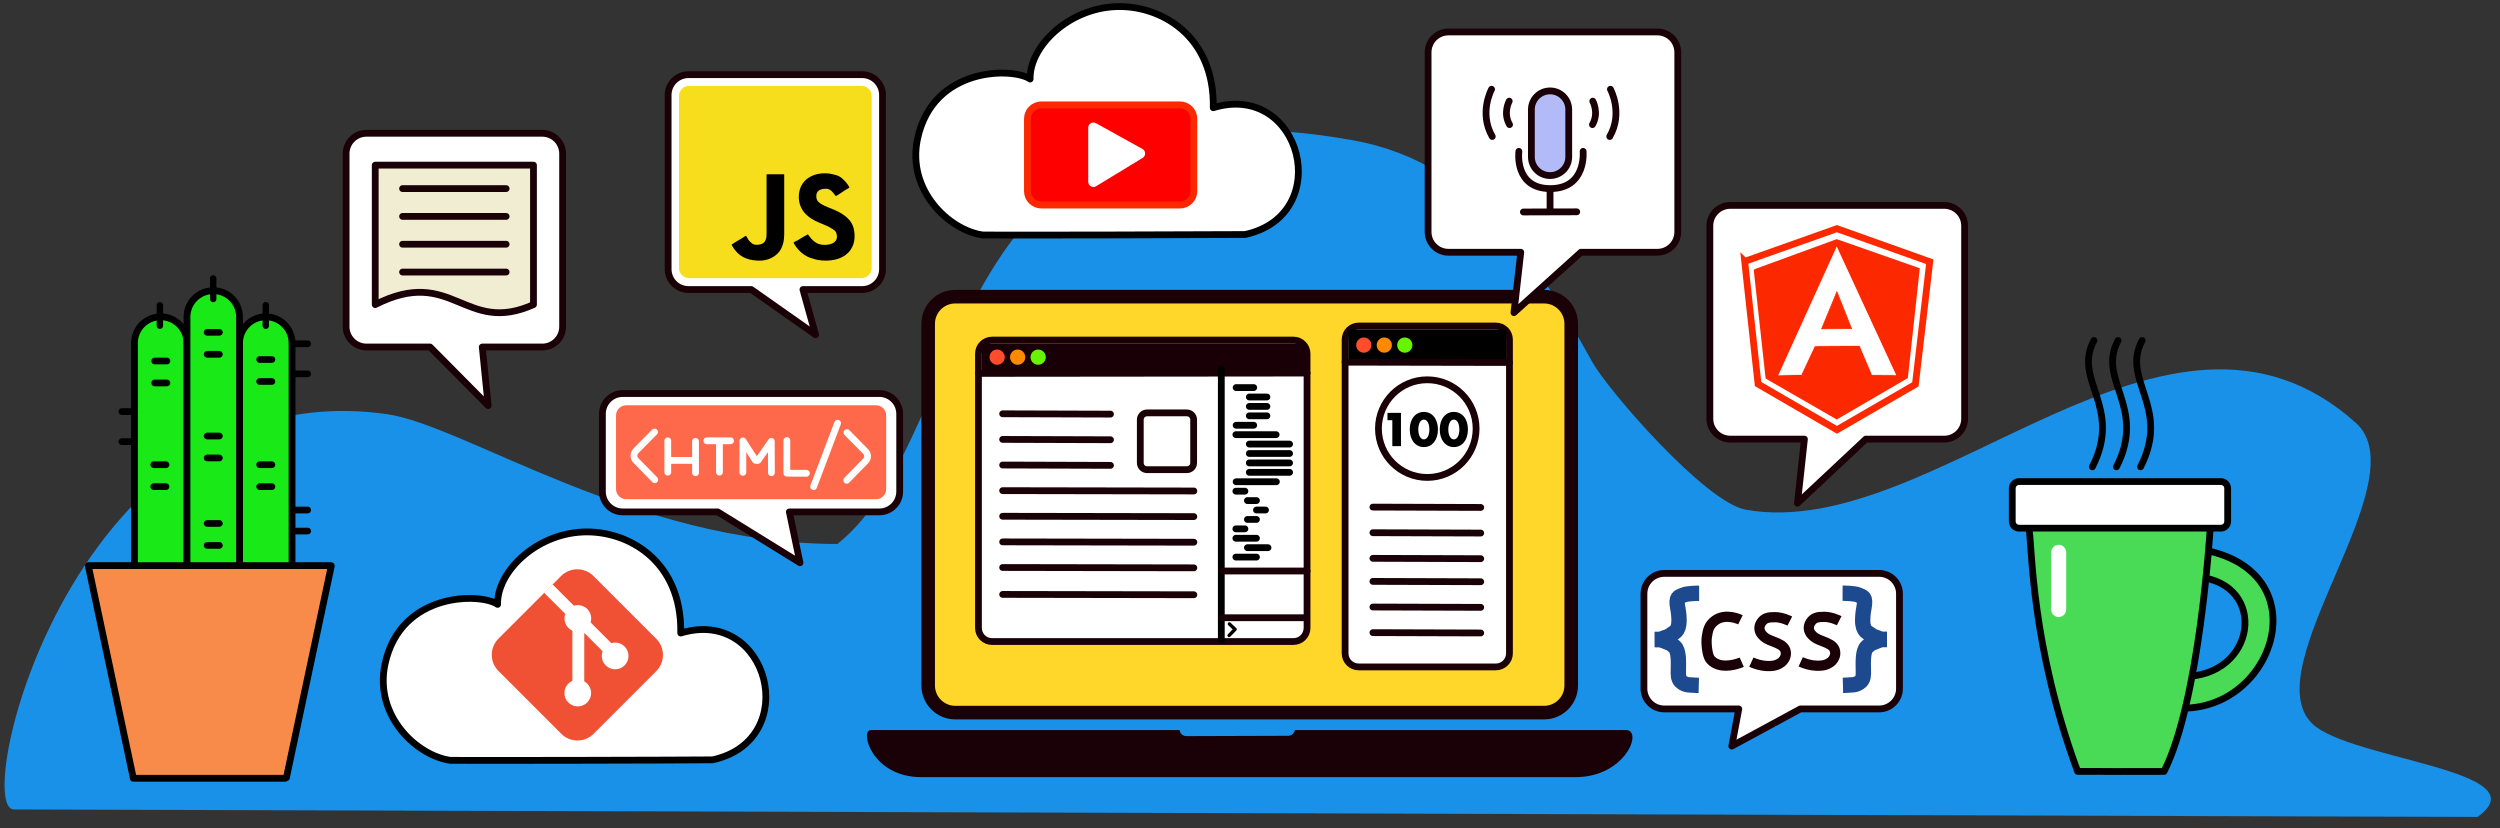 <svg xmlns="http://www.w3.org/2000/svg" xml:space="preserve" viewBox="0 0 982.08 325.436"><rect x="0" y="0" width="982.08" height="325.436" fill="#333333" stroke="none"/><defs><clipPath id="a" clipPathUnits="userSpaceOnUse"><path d="M0 3.395h736.56V244.077H0Z"/></clipPath><clipPath id="b" clipPathUnits="userSpaceOnUse"><path d="M0 0h736.56v244.077H0Z"/></clipPath></defs><g clip-path="url(#a)" transform="matrix(1.333 0 0 -1.333 0 325.436)"><g clip-path="url(#b)"><path fill="#1991e8" d="M4.113 5.594C-8.6 5.594 21.532 135.296 114.063 122.079c22.936-3.276 73.152-38.251 132.725-38.251C288.403 117.1 275.103 224.875 398.616 202.82c37.925-6.772 55.405-38.187 70.635-65.381 4.717-8.423 33.317-41.376 45.212-43.5 55.907-9.983 123.922 75.476 179.775 25.611 18.852-16.831-30.137-72.18-12.744-88.744 11.13-10.599 67.794-13.725 48.63-27.412"/><path fill="#49db56" d="m647.841 74.08 1.341 8.047c36.123-6.75 19.837-50.97-10.164-46.343l4.056 8.963c22.055-.149 25.375 27.327 4.767 29.333z"/><path fill="none" stroke="#000" stroke-linejoin="round" stroke-miterlimit="10" stroke-width="2" d="m647.841 74.08 1.341 8.047c36.123-6.75 19.837-50.97-10.164-46.343l4.056 8.963c22.055-.149 25.375 27.327 4.767 29.333z"/><path fill="#49db56" d="M597.969 88.123c.906-4.895.509-34.066 14.309-71.325 16.021.073-5.185-.074 25.456 0 10.52 20.691 13.578 71.325 13.578 71.325"/><path fill="none" stroke="#000" stroke-linejoin="round" stroke-miterlimit="10" stroke-width="2" d="M597.969 88.123c.906-4.895.509-34.066 14.309-71.325 16.021.073-5.185-.074 25.456 0 10.52 20.691 13.578 71.325 13.578 71.325"/><path fill="#fff" d="M593.01 100.222c0 1.105.895 2 2 2h59.479c1.105 0 2-.895 2-2v-9.735c0-1.105-.895-2-2-2h-59.479c-1.105 0-2 .895-2 2v9.735z"/><path fill="none" stroke="#000" stroke-linejoin="round" stroke-miterlimit="10" stroke-width="2" d="M593.01 100.222c0 1.105.895 2 2 2h59.479c1.105 0 2-.895 2-2v-9.735c0-1.105-.895-2-2-2h-59.479c-1.105 0-2 .895-2 2v9.735z"/><path fill="#fff" d="M606.47 81.385c0 .12.097.217.217.217.12 0 .217-.097.217-.217V64.498c0-.12-.097-.217-.217-.217-.12 0-.217.097-.217.217v16.887z"/><path fill="none" stroke="#fff" stroke-linejoin="round" stroke-miterlimit="10" stroke-width="4" d="M606.47 81.385c0 .12.097.217.217.217.12 0 .217-.097.217-.217V64.498c0-.12-.097-.217-.217-.217-.12 0-.217.097-.217.217V81.385z"/><path fill="none" stroke="#000" stroke-linecap="round" stroke-linejoin="round" stroke-miterlimit="10" stroke-width="2" d="M631.29 143.798c-6.322-11.707 8.546-19.551-.468-37.23m-6.632 37.23c-6.322-11.707 8.546-19.551-.468-37.23m-6.632 37.23c-6.322-11.707 8.546-19.551-.468-37.23"/><path fill="#1a0007" d="M256.664 28.993h222.469c5.213 0-.123-13.876-14.84-13.876H271.504c-14.605 0-18.253 13.876-14.84 13.876z"/><path fill="none" stroke="#1a0007" stroke-linejoin="round" stroke-miterlimit="10" stroke-width=".011" d="M256.664 28.993h222.469c5.213 0-.123-13.876-14.84-13.876H271.504c-14.605 0-18.253 13.876-14.84 13.876z"/><path fill="#ffd72a" d="M273.528 148.71c0 4.418 3.582 8 8 8h173.504c4.418 0 8-3.582 8-8V42.134c0-4.418-3.582-8-8-8H281.528c-4.418 0-8 3.582-8 8v106.577z"/><path fill="none" stroke="#1a0007" stroke-linejoin="round" stroke-miterlimit="10" stroke-width="4" d="M273.528 148.71c0 4.418 3.582 8 8 8h173.504c4.418 0 8-3.582 8-8V42.134c0-4.418-3.582-8-8-8H281.528c-4.418 0-8 3.582-8 8v106.577z"/><path fill="none" stroke="#1991e8" stroke-linecap="round" stroke-linejoin="round" stroke-miterlimit="10" stroke-width="4" d="m349.612 29.201 30 .1"/><path fill="#fff" d="M396.398 144.064c0 2.209 1.791 4 4 4h40.437c2.209 0 4-1.791 4-4V51.602c0-2.209-1.791-4-4-4h-40.437c-2.209 0-4 1.791-4 4v92.462z"/><path fill="none" stroke="#1a0007" stroke-linejoin="round" stroke-miterlimit="10" stroke-width="2" d="M396.398 144.064c0 2.209 1.791 4 4 4h40.437c2.209 0 4-1.791 4-4V51.602c0-2.209-1.791-4-4-4h-40.437c-2.209 0-4 1.791-4 4v92.462z"/><path d="M397.32 147.075h46.571v-9.84h-46.571v9.84z"/><path fill="#ff4d2b" d="M399.662 142.438c0 1.241 1.006 2.246 2.246 2.246 1.241 0 2.246-1.006 2.246-2.246 0-1.241-1.006-2.246-2.246-2.246-1.24 0-2.246 1.006-2.246 2.246z"/><path fill="#ff8900" d="M405.703 142.438c0 1.241 1.006 2.246 2.246 2.246s2.246-1.006 2.246-2.246c0-1.241-1.006-2.246-2.246-2.246-1.241 0-2.246 1.006-2.246 2.246z"/><path fill="none" stroke="#1a0007" stroke-linecap="round" stroke-linejoin="round" stroke-miterlimit="10" stroke-width="2" d="m396.398 137.407 48.437-.1"/><path fill="#66f400" d="M411.743 142.438c0 1.241 1.006 2.246 2.246 2.246 1.241 0 2.246-1.006 2.246-2.246 0-1.241-1.006-2.246-2.246-2.246-1.241 0-2.246 1.006-2.246 2.246z"/><path fill="none" stroke="#1a0007" stroke-linecap="round" stroke-linejoin="round" stroke-miterlimit="10" stroke-width="2" d="m404.594 57.703 31.778-.1m-31.778 21.994 31.778-.1m-31.778-14.245 31.778-.1M404.594 87.147l31.778-.1m-31.778-14.245 31.778-.1m-31.778 21.994 31.778-.1m-30.146 23.23c0 7.947 6.443 14.39 14.39 14.39 7.947 0 14.39-6.443 14.39-14.39s-6.443-14.39-14.39-14.39c-7.947 0-14.39 6.443-14.39 14.39z"/><path d="M410.315 120.306h-1.43v2.158h3.978v-9.802h-2.548zm7.657-2.73c0-.433.039-.828.117-1.183.078-.355.189-.663.332-.923.143-.26.314-.462.513-.605.199-.143.425-.214.676-.214.243 0 .466.071.669.214.204.143.375.344.513.605.139.26.247.568.325.923.078.355.117.75.117 1.183 0 .425-.039.817-.117 1.177-.078.36-.186.667-.325.923-.139.256-.31.455-.513.598-.204.143-.427.214-.669.214-.251 0-.477-.071-.676-.214-.199-.143-.37-.342-.513-.598-.143-.256-.254-.563-.332-.923-.078-.36-.117-.752-.117-1.177zm-2.522 0c0 .78.102 1.488.305 2.126.204.637.49 1.181.858 1.631.368.451.806.799 1.313 1.046.507.247 1.068.37 1.683.37.607 0 1.166-.123 1.677-.37.511-.247.949-.596 1.313-1.046.364-.451.648-.995.852-1.631.204-.637.305-1.345.305-2.126 0-.78-.102-1.488-.305-2.126-.204-.637-.487-1.183-.852-1.638-.364-.455-.802-.806-1.313-1.053-.511-.247-1.07-.37-1.677-.37-.615 0-1.177.123-1.683.37-.507.247-.945.598-1.313 1.053-.368.455-.654 1.001-.858 1.638-.204.637-.305 1.345-.305 2.126zm11.362 0c0-.433.039-.828.117-1.183.078-.355.189-.663.332-.923.143-.26.314-.462.513-.605.199-.143.425-.214.676-.214.243 0 .466.071.669.214.204.143.375.344.513.605.139.26.247.568.325.923.078.355.117.75.117 1.183 0 .425-.039.817-.117 1.177-.078.36-.186.667-.325.923-.139.256-.31.455-.513.598-.204.143-.427.214-.669.214-.251 0-.477-.071-.676-.214-.199-.143-.37-.342-.513-.598-.143-.256-.254-.563-.332-.923-.078-.36-.117-.752-.117-1.177zm-2.522 0c0 .78.102 1.488.305 2.126.204.637.49 1.181.858 1.631.368.451.806.799 1.313 1.046.507.247 1.068.37 1.683.37.607 0 1.166-.123 1.677-.37.511-.247.949-.596 1.313-1.046.364-.451.648-.995.852-1.631.204-.637.305-1.345.305-2.126 0-.78-.102-1.488-.305-2.126-.204-.637-.487-1.183-.852-1.638-.364-.455-.802-.806-1.313-1.053-.511-.247-1.07-.37-1.677-.37-.615 0-1.177.123-1.683.37-.507.247-.945.598-1.313 1.053-.368.455-.654 1.001-.858 1.638-.204.637-.305 1.345-.305 2.126z"/><path fill="#fff" d="M288.35 139.916c0 2.209 1.791 4 4 4h88.834c2.209 0 4-1.791 4-4V59.078c0-2.209-1.791-4-4-4h-88.834c-2.209 0-4 1.791-4 4v80.838z"/><path fill="none" stroke="#1a0007" stroke-linejoin="round" stroke-miterlimit="10" stroke-width="2" d="M288.35 139.916c0 2.209 1.791 4 4 4h88.834c2.209 0 4-1.791 4-4V59.078c0-2.209-1.791-4-4-4h-88.834c-2.209 0-4 1.791-4 4v80.838z"/><path fill="none" stroke="#1a0007" stroke-linecap="round" stroke-linejoin="round" stroke-miterlimit="10" stroke-width="2" d="m295.479 122.196 31.778-.1m-31.778-7.449 31.778-.1m-31.778-7.45 31.778-.1m-31.778-7.449 56.349-.1m-56.349-7.45 56.349-.1m-56.349-7.449 56.349-.1"/><path fill="#190007" d="M289.335 142.965h95.248v-8.04h-95.248v8.04z"/><path fill="#fff" d="M336.043 120.462c0 1.105.895 2 2 2h11.723c1.105 0 2-.895 2-2v-12.739c0-1.105-.895-2-2-2h-11.723c-1.105 0-2 .895-2 2v12.739z"/><path fill="none" stroke="#1a0007" stroke-linecap="round" stroke-linejoin="round" stroke-miterlimit="10" stroke-width="2" d="M336.043 120.462c0 1.105.895 2 2 2h11.723c1.105 0 2-.895 2-2v-12.739c0-1.105-.895-2-2-2h-11.723c-1.105 0-2 .895-2 2v12.739z"/><path fill="#ff4d2b" d="M291.614 138.885c0 1.241 1.006 2.246 2.246 2.246 1.241 0 2.246-1.006 2.246-2.246 0-1.241-1.006-2.246-2.246-2.246-1.241 0-2.246 1.006-2.246 2.246z"/><path fill="#ff8900" d="M297.655 138.885c0 1.241 1.006 2.246 2.246 2.246 1.241 0 2.246-1.006 2.246-2.246 0-1.241-1.006-2.246-2.246-2.246s-2.246 1.006-2.246 2.246z"/><path fill="none" stroke="#1a0007" stroke-linecap="round" stroke-linejoin="round" stroke-miterlimit="10" stroke-width="2" d="m288.35 134.096 96.834.1"/><path fill="#66f400" d="M303.695 138.885c0 1.241 1.006 2.246 2.246 2.246 1.24 0 2.246-1.006 2.246-2.246 0-1.241-1.006-2.246-2.246-2.246-1.241 0-2.246 1.006-2.246 2.246z"/><path fill="none" stroke="#1a0007" stroke-linecap="round" stroke-linejoin="round" stroke-miterlimit="10" stroke-width="2" d="m295.479 76.899 56.349-.1m-56.349-7.832 56.349-.1"/><path fill="none" stroke="#000" stroke-linecap="round" stroke-linejoin="round" stroke-miterlimit="10" stroke-width="2" d="M359.916 135.339V55.49"/><path fill="none" stroke="#1a0007" stroke-linecap="round" stroke-linejoin="round" stroke-miterlimit="10" stroke-width="2" d="M384.622 62.098h-24.479m25.041 13.766h-24.811"/><path fill="none" stroke="#000" stroke-linecap="round" stroke-linejoin="round" stroke-miterlimit="10" stroke-width="2" d="M364.282 129.92h5.191m-1.304-2.775h5.191m-5.191-2.775h5.191m-5.191-2.775h5.191m-9.079-2.775h5.191m-5.264-2.775h11.868m-7.908-2.775h11.868m-11.868-2.775h11.868m-11.868-2.775h11.868m-11.868-2.775h11.868m-15.756-2.775h11.868m-11.941-2.775h2.668m.734-2.775h2.668m-0-2.775h2.668m-5.337-2.775h2.668m-6.071-5.55h6.07m-2.668-2.775h6.07m-9.472-2.775h6.07m-6.07 8.325h2.668"/><path fill="none" stroke="#000" stroke-linecap="round" stroke-linejoin="round" stroke-miterlimit="10" d="m362.298 60.261 1.671-1.583-1.758-1.802"/><path fill="#19ea17" d="M39.629 143.036c0 4.274 3.465 7.739 7.739 7.739s7.739-3.465 7.739-7.739V64.883c0-4.274-3.465-7.739-7.739-7.739s-7.739 3.465-7.739 7.739v78.153z"/><path fill="none" stroke="#000" stroke-linejoin="round" stroke-miterlimit="10" stroke-width="2" d="M39.629 143.036c0 4.274 3.465 7.739 7.739 7.739s7.739-3.465 7.739-7.739V64.883c0-4.274-3.465-7.739-7.739-7.739s-7.739 3.465-7.739 7.739v78.153z"/><path fill="#19ea17" d="M70.587 143.036c0 4.274 3.465 7.739 7.739 7.739 4.274 0 7.739-3.465 7.739-7.739V64.883c0-4.274-3.465-7.739-7.739-7.739-4.274 0-7.739 3.465-7.739 7.739v78.153z"/><path fill="none" stroke="#000" stroke-linejoin="round" stroke-miterlimit="10" stroke-width="2" d="M70.587 143.036c0 4.274 3.465 7.739 7.739 7.739 4.274 0 7.739-3.465 7.739-7.739V64.883c0-4.274-3.465-7.739-7.739-7.739-4.274 0-7.739 3.465-7.739 7.739v78.153z"/><path fill="#19ea17" d="M55.108 150.737c0 4.274 3.465 7.739 7.739 7.739s7.739-3.465 7.739-7.739V72.583c0-4.274-3.465-7.739-7.739-7.739s-7.739 3.465-7.739 7.739v78.153z"/><path fill="none" stroke="#000" stroke-linejoin="round" stroke-miterlimit="10" stroke-width="2" d="M55.108 150.737c0 4.274 3.465 7.739 7.739 7.739s7.739-3.465 7.739-7.739V72.583c0-4.274-3.465-7.739-7.739-7.739s-7.739 3.465-7.739 7.739v78.153z"/><path d="M48.063 154.201c0 .522-.424.946-.946.946-.522 0-.946-.424-.946-.946v-6.07c0-.522.424-.946.946-.946.522 0 .946.423.946.946v6.07zm31.209 0c0 .522-.424.946-.946.946-.522 0-.946-.424-.946-.946v-6.07c0-.522.424-.946.946-.946.522 0 .946.423.946.946v6.07zm-15.493 7.876c0 .522-.424.946-.946.946s-.946-.423-.946-.946v-6.07c0-.522.424-.946.946-.946s.946.423.946.946v6.07zm12.732-60.365c-.546 0-.988-.442-.988-.988 0-.545.442-.988.988-.988h3.63c.546 0 .988.442.988.988 0 .545-.442.988-.988.988h-3.63zm-31.209 0c-.546 0-.988-.442-.988-.988 0-.545.442-.988.988-.988h3.63c.546 0 .988.442.988.988 0 .545-.442.988-.988.988h-3.63zm15.73-17.312c-.546 0-.988-.442-.988-.988 0-.546.442-.988.988-.988h3.63c.546 0 .988.442.988.988 0 .546-.442.988-.988.988h-3.63zm0 25.758c-.546 0-.988-.442-.988-.988s.442-.988.988-.988h3.63c.546 0 .988.442.988.988 0 .545-.442.988-.988.988h-3.63zm0 30.557c-.546 0-.988-.442-.988-.988s.442-.988.988-.988h3.63c.546 0 .988.442.988.988 0 .545-.442.988-.988.988h-3.63zm15.479-8.01c-.546 0-.988-.442-.988-.988 0-.545.442-.988.988-.988h3.63c.546 0 .988.442.988.988s-.442.988-.988.988h-3.63zm-30.936-.435c-.546 0-.988-.442-.988-.988 0-.545.442-.988.988-.988h3.63c.546 0 .988.442.988.988 0 .545-.442.988-.988.988h-3.63zm30.936-24.087c-.546 0-.988-.442-.988-.988 0-.545.442-.988.988-.988h3.63c.546 0 .988.442.988.988s-.442.988-.988.988h-3.63zm-31.209 0c-.546 0-.988-.442-.988-.988 0-.545.442-.988.988-.988h3.63c.546 0 .988.442.988.988s-.442.988-.988.988h-3.63zm15.73-17.312c-.546 0-.988-.442-.988-.988 0-.546.442-.988.988-.988h3.63c.546 0 .988.442.988.988 0 .546-.442.988-.988.988h-3.63zm0 25.758c-.546 0-.988-.442-.988-.988 0-.545.442-.988.988-.988h3.63c.546 0 .988.442.988.988 0 .545-.442.988-.988.988h-3.63zm0 30.557c-.546 0-.988-.442-.988-.988 0-.545.442-.988.988-.988h3.63c.546 0 .988.442.988.988 0 .545-.442.988-.988.988h-3.63zm15.479-8.01c-.546 0-.988-.442-.988-.988s.442-.988.988-.988h3.63c.546 0 .988.442.988.988 0 .545-.442.988-.988.988h-3.63zm10.542-50.552c-.546 0-.988-.442-.988-.988 0-.546.442-.988.988-.988h3.63c.546 0 .988.442.988.988 0 .546-.442.988-.988.988h-3.63zm0 46.329c-.546 0-.988-.442-.988-.988s.442-.988.988-.988h3.63c.546 0 .988.442.988.988 0 .545-.442.988-.988.988h-3.63zm-51.151-19.979c-.546 0-.988-.442-.988-.988 0-.545.442-.988.988-.988H39.532c.546 0 .988.442.988.988s-.442.988-.988.988h-3.63zm51.151-20.152c-.546 0-.988-.442-.988-.988 0-.546.442-.988.988-.988h3.63c.546 0 .988.442.988.988 0 .546-.442.988-.988.988h-3.63zm0 48.993c-.546 0-.988-.442-.988-.988 0-.545.442-.988.988-.988h3.63c.546 0 .988.442.988.988s-.442.988-.988.988h-3.63zm-51.151-19.979c-.546 0-.988-.442-.988-.988 0-.545.442-.988.988-.988H39.532c.546 0 .988.442.988.988 0 .545-.442.988-.988.988h-3.63z"/><path fill="#f88b4a" d="M26.031 77.36c-.011.052.029.101.082.101h71.442c.053 0 .093-.049.082-.101L84.46 15.199c-.002-.023-.029-.421-.061-.421H39.27c-.033 0-.059.398-.061.421L26.031 77.36z"/><path fill="none" stroke="#000" stroke-linejoin="round" stroke-miterlimit="10" stroke-width="2" d="M26.031 77.36c-.011.052.029.101.082.101h71.442c.053 0 .093-.049.082-.101L84.46 15.199c-.002-.023-.029-.421-.061-.421H39.27c-.033 0-.059.398-.061.421L26.031 77.36z"/><path d="M45.575 138.739c-.546 0-.988-.442-.988-.988 0-.546.442-.988.988-.988h3.63c.546 0 .988.442.988.988 0 .545-.442.988-.988.988h-3.63z"/><path fill="#fff" d="M101.992 198.858c0 3.314 2.686 6 6 6h51.81c3.314 0 6-2.686 6-6v-50.987c0-3.314-2.686-6-6-6l-17.684-0 1.745-17.264-17.118 17.264h-18.753c-3.314 0-6 2.686-6 6v50.988z"/><path fill="none" stroke="#1a0007" stroke-linejoin="round" stroke-miterlimit="10" stroke-width="2" d="M101.992 198.858c0 3.314 2.686 6 6 6h51.81c3.314 0 6-2.686 6-6v-50.987c0-3.314-2.686-6-6-6l-17.684-0 1.745-17.264-17.118 17.264h-18.753c-3.314 0-6 2.686-6 6v50.988z"/><path fill="#f0edd3" d="M110.578 195.466h46.637v-41.096c-20.317-9.12-23.868 11.594-46.637 0v41.096z"/><path fill="none" stroke="#1a0007" stroke-linejoin="round" stroke-miterlimit="10" stroke-width="2" d="M110.578 195.466h46.637v-41.096c-20.317-9.12-23.868 11.594-46.637 0v41.096z"/><path fill="none" stroke="#1a0007" stroke-linecap="round" stroke-linejoin="round" stroke-miterlimit="10" stroke-width="2" d="M118.636 188.561h30.521m-30.521-8.199h30.521m-30.521-8.199h30.521m-30.521-8.199h30.521"/><path fill="#fff" d="M289.677 174.881c6.815-.079 69.926.062 77.257.146 26.66 5.827 16.58 45.25-9.39 37.366.405 21.335-15.647 30.369-28.841 29.783-14.081-.625-25.369-11.917-25.123-21.332-4.87 3.415-28.644 3.839-33.192-17.649-3.223-15.224 9.457-26.992 19.289-28.314z"/><path fill="none" stroke="#000" stroke-linejoin="round" stroke-miterlimit="10" stroke-width="2" d="M289.677 174.881c6.815-.079 69.926.062 77.257.146 26.66 5.827 16.58 45.25-9.39 37.366.405 21.336-15.647 30.369-28.841 29.783-14.081-.625-25.369-11.917-25.123-21.332-4.87 3.415-28.644 3.839-33.192-17.649-3.223-15.224 9.457-26.992 19.289-28.314z"/><path fill="red" d="M302.794 209.158c0 2.241 1.817 4.058 4.058 4.058h40.901c2.241 0 4.058-1.817 4.058-4.058v-21.372c0-2.241-1.817-4.058-4.058-4.058h-40.901c-2.241 0-4.058 1.817-4.058 4.058v21.372z"/><path fill="none" stroke="#fc2900" stroke-linejoin="round" stroke-miterlimit="10" stroke-width="2.029" d="M302.794 209.158c0 2.241 1.817 4.058 4.058 4.058h40.901c2.241 0 4.058-1.817 4.058-4.058v-21.372c0-2.241-1.817-4.058-4.058-4.058h-40.901c-2.241 0-4.058 1.817-4.058 4.058v21.372z"/><path fill="#fff" d="M322.957 207.845c-1.014.562-2.259-.171-2.259-1.331v-15.96c0-1.187 1.298-1.917 2.312-1.3l13.728 8.351c.998.607.968 2.065-.053 2.631l-13.728 7.609z"/><path fill="none" stroke="#1a0007" stroke-linejoin="round" stroke-miterlimit="10" stroke-width=".01" d="M322.957 207.845c-1.014.562-2.259-.171-2.259-1.331v-15.96c0-1.187 1.298-1.917 2.312-1.3l13.728 8.351c.998.607.968 2.065-.053 2.631l-13.728 7.609z"/><path fill="#fff" d="M494.436 228.718c0 3.314-2.686 6-6 6h-61.58c-3.314 0-6-2.686-6-6v-52.92c0-3.314 2.686-6 6-6l21.311-0-2.013-17.794 19.738 17.794h22.543c3.314 0 6 2.686 6 6v52.922z"/><path fill="none" stroke="#1a0007" stroke-linejoin="round" stroke-miterlimit="10" stroke-width="2" d="M494.436 228.718c0 3.314-2.686 6-6 6h-61.58c-3.314 0-6-2.686-6-6v-52.92c0-3.314 2.686-6 6-6l21.311-0-2.013-17.794 19.738 17.794h22.543c3.314 0 6 2.686 6 6v52.922z"/><path fill="none" stroke="#1a0007" stroke-linecap="round" stroke-linejoin="round" stroke-miterlimit="10" stroke-width="2" d="m448.938 181.666 15.723.05m-7.868 6.33.006-6.33"/><path fill="#b2bbf7" d="M451.296 211.846c0 3.039 2.464 5.503 5.503 5.503s5.503-2.464 5.503-5.503v-13.943c0-3.039-2.464-5.503-5.503-5.503s-5.503 2.464-5.503 5.503v13.943z"/><path fill="none" stroke="#1a0007" stroke-linejoin="round" stroke-miterlimit="10" stroke-width="2" d="M451.296 211.846c0 3.039 2.464 5.503 5.503 5.503s5.503-2.464 5.503-5.503v-13.943c0-3.039-2.464-5.503-5.503-5.503s-5.503 2.464-5.503 5.503v13.943z"/><path fill="none" stroke="#1a0007" stroke-linecap="round" stroke-linejoin="round" stroke-miterlimit="10" stroke-width="2" d="M469.39 214.331s1.897-3.457-.1-6.915m-24.529 6.915s-1.897-3.457.1-6.915m29.723 10.423s3.822-6.965-.202-13.931m-34.816 13.931s-3.822-6.965.201-13.931m7.841-4.368s-1.456-10.98 9.265-10.98 9.668 10.98 9.668 10.98"/><path fill="#fff" d="M196.897 216.13c0 3.314 2.686 6 6 6h51.175c3.314 0 6-2.686 6-6v-51.314c0-3.314-2.686-6-6-6l-17.448-0 3.718-13.323-18.937 13.322h-18.507c-3.314 0-6 2.686-6 6v51.315z"/><path fill="none" stroke="#1a0007" stroke-linejoin="round" stroke-miterlimit="10" stroke-width="2" d="M196.897 216.13c0 3.314 2.686 6 6 6h51.175c3.314 0 6-2.686 6-6v-51.314c0-3.314-2.686-6-6-6l-17.448-0 3.718-13.323-18.937 13.322h-18.507c-3.314 0-6 2.686-6 6v51.315z"/><path fill="#f6de1d" d="M201.083 215.837c0 1.105.895 2 2 2h50.803c1.105 0 2-.895 2-2V165.181c0-1.105-.895-2-2-2H203.083c-1.105 0-2 .895-2 2v50.656z"/><path fill="none" stroke="#f6de1d" stroke-linejoin="round" stroke-miterlimit="10" stroke-width="2" d="M201.083 215.837c0 1.105.895 2 2 2h50.803c1.105 0 2-.895 2-2v-50.656c0-1.105-.895-2-2-2H203.083c-1.105 0-2 .895-2 2v50.656z"/><path d="M238.077 175.077c-1.026-.513-2.02-1.153-3.003-1.743-.319-.192-.985-.402-1.207-.697-.054-.072.78-1.291.858-1.394.82-1.094 1.849-2.024 3.057-2.628.17-.085.343-.247.536-.295.874-.218 1.692-.612 2.601-.778 3.259-.592 7.578-.073 9.68 2.869.748 1.046 1.184 2.327 1.234 3.62.049 1.283-.062 2.462-.536 3.647-.966 2.414-3.664 3.927-5.98 4.854-1.238.495-3.763 1.374-4.451 2.521-.184.306-.269.664-.295 1.019-.142 1.921 1.241 2.44 2.896 2.44 1.373 0 2.1-1.244 2.842-2.172 1.016.508 1.922 1.266 2.896 1.85.31.186.91.436 1.126.724.039.052-.726 1.129-.804 1.234-.667.89-1.896 2.07-3.057 2.36-.697.174-1.365.397-2.092.483-2.954.348-6.03-.402-7.83-2.923-.717-1.004-1.069-2.29-1.126-3.513-.195-4.189 2.506-6.644 6.141-8.098 1.31-.524 2.685-1.066 3.861-1.85.389-.259.922-.658 1.046-1.153.109-.436.222-.881.161-1.341-.285-2.138-3.329-2.356-4.88-2.011-1.664.37-2.688 1.662-3.674 2.977zm-12.12 17.698c-.018-.018-.053-.028-.054-.054-.018-5.846.009-11.691 0-17.537-.003-2.202-.782-3.191-3.03-3.191-.323 0-.853.117-1.126.322-.463.347-.907.717-1.234 1.207-.191.286-.397.895-.67 1.099-.014.011-.036.004-.054 0-.3-.075-.691-.425-.965-.59-1.073-.644-2.177-1.264-3.218-1.958.198-.595.665-1.2 1.046-1.689 1.825-2.347 4.401-3.057 7.294-3.057 2.129 0 4.322.931 5.658 2.601 1.111 1.388 1.502 3.389 1.502 5.122v17.617c0 .033.013.107-.054.107-1.68.018-3.361 0-5.095 0z"/><path fill="#fff" d="M559.772 69.16c0 3.314-2.686 6-6 6h-63.309c-3.314 0-6-2.686-6-6V41.216c0-3.314 2.686-6 6-6l21.952-0-2.06-10.948 20.202 10.948h23.214c3.314 0 6 2.686 6 6v27.945z"/><path fill="none" stroke="#1a0007" stroke-linejoin="round" stroke-miterlimit="10" stroke-width="2" d="M559.772 69.16c0 3.314-2.686 6-6 6h-63.309c-3.314 0-6-2.686-6-6V41.216c0-3.314 2.686-6 6-6l21.952-0-2.06-10.948 20.202 10.948h23.214c3.314 0 6 2.686 6 6v27.945z"/><path fill="none" stroke="#1a0007" stroke-linejoin="round" stroke-miterlimit="10" stroke-width="3.017" d="M512.901 61.489s-4.425 2.2-7.621-.32c-1.623-1.28-1.977-2.637-2.29-4.803-.252-1.748.144-5.295.932-6.377.915-1.257 2.414-1.832 3.846-1.974 2.716-.268 5.523.968 5.523.968m14.165 12.133s-2.22 1.132-4.343 1.142c-2.123.011-3.202-.255-4.095-1.609-.893-1.354-.506-2.679.229-3.539.853-.997 1.5-1.332 3.436-2.071 1.322-.505 2.997-1.164 3.437-2.485.454-1.364-.054-2.485-.85-3.336-.382-.409-1.345-.997-2.228-1.185-.588-.125-1.735-.303-3.467-.062-1.732.241-3.462 1.026-3.462 1.026m25.891 12.215s-2.22 1.132-4.343 1.142c-2.123.01-3.202-.255-4.095-1.609-.893-1.354-.506-2.679.229-3.539.853-.997 1.5-1.332 3.436-2.071 1.322-.505 2.997-1.164 3.437-2.485.454-1.364-.054-2.485-.85-3.336-.382-.409-1.345-.997-2.228-1.185-.588-.125-1.735-.303-3.467-.062-1.732.241-3.462 1.026-3.462 1.026"/><path fill="none" stroke="#1d498e" stroke-linejoin="round" stroke-miterlimit="10" stroke-width="4.526" d="M500.732 69.309s-3.549-.008-4.599-.515c-1.367-.661-2.332-.365-1.69-3.847 1.12-6.072-.583-6.839-.962-7.151-.4-.329-1.813-1.25-2.127-1.324-.338-.079-1.156-.403-1.995-.799l-1.71.008m55.356 13.646s3.549-.008 4.599-.515c1.367-.661 2.332-.365 1.69-3.847-1.119-6.072.583-6.839.962-7.151.4-.329 1.813-1.25 2.128-1.324.338-.079 1.156-.403 1.994-.799l1.71.008"/><path fill="none" stroke="#1d498e" stroke-linejoin="round" stroke-miterlimit="10" stroke-width="4.526" d="M500.628 42.144s-1.441.039-3.165.188c-.496.043-1.505.378-2.143 1.029-.803.819-.726 2.183-.711 3.069.045 2.676.184 5.999-1.128 7.123-1.401 1.201-.979.804-2.127 1.324-1.149.52-1.156.403-1.995.799l-1.71-.008m55.46-13.505s1.441.039 3.165.188c.496.043 1.505.377 2.143 1.029.803.819.726 2.183.711 3.069-.046 2.677-.184 5.999 1.128 7.123 1.402 1.201.979.804 2.128 1.324 1.149.52 1.156.403 1.994.799l1.71-.008"/><path fill="#fff" d="M177.526 122.168c0 3.314 2.686 6 6 6h75.611c3.314 0 6-2.686 6-6V99.283c0-3.314-2.686-6-6-6l-26.518-0 3.13-14.981-24.236 14.981H183.526c-3.314 0-6 2.686-6 6v22.886z"/><path fill="none" stroke="#1a0007" stroke-linejoin="round" stroke-miterlimit="10" stroke-width="2" d="M177.526 122.168c0 3.314 2.686 6 6 6h75.611c3.314 0 6-2.686 6-6V99.283c0-3.314-2.686-6-6-6l-26.518-0 3.13-14.981-24.236 14.981H183.526c-3.314 0-6 2.686-6 6v22.886z"/><path fill="#fe694b" d="M182.541 121.699c0 1.105.895 2 2 2h73.613c1.105 0 2-.895 2-2v-21.681c0-1.105-.895-2-2-2h-73.613c-1.105 0-2 .895-2 2v21.681z"/><path fill="none" stroke="#fe694b" stroke-linejoin="round" stroke-miterlimit="10" stroke-width="2" d="M182.541 121.699c0 1.105.895 2 2 2h73.613c1.105 0 2-.895 2-2v-21.681c0-1.105-.895-2-2-2h-73.613c-1.105 0-2 .895-2 2v21.681z"/><path fill="none" stroke="#fff" stroke-linecap="round" stroke-linejoin="round" stroke-miterlimit="10" stroke-width="2" d="M218.921 104.929v9.253m-13.954-.108v-9.247m-8.173 9.413v-9.247m7.174 3.474h-6.455m14.504 5.606v-9.081m3.277 9.247h-6.995m19.034-9.413-.034 9.247m-3.905-5.606 3.905 5.606m-8.353.136 3.692-5.729m.499-.035-.225-.013m8.977 5.878-.016-9.596m5.77-.052-5.722.02m17.665 11.979 5.5-5.572c.767-.777.769-2.024.006-2.804l-5.564-5.683m-56.631 14.225-5.5-5.572c-.767-.777-.769-2.024-.006-2.804l5.564-5.683m46.816-2.043 7.073 18.697"/><path fill="#fff" d="M578.966 177.607c0 3.314-2.686 6-6 6h-63.073c-3.314 0-6-2.686-6-6v-56.875c0-3.314 2.686-6 6-6l21.865-.001-2.053-18.878 20.139 18.877h23.122c3.314 0 6 2.686 6 6v56.876z"/><path fill="none" stroke="#1a0007" stroke-linejoin="round" stroke-miterlimit="10" stroke-width="2" d="M578.966 177.607c0 3.314-2.686 6-6 6h-63.073c-3.314 0-6-2.686-6-6V120.732c0-3.314 2.686-6 6-6l21.865-0-2.053-18.878 20.139 18.877h23.122c3.314 0 6 2.686 6 6v56.876z"/><path fill="#fc2900" d="m517.886 164.048 23.396 8.558 23.396-8.213-3.382-31.057-20.015-11.664-20.015 11.526-3.382 30.85z"/><path fill="none" stroke="#fc2900" stroke-miterlimit="10" stroke-width="2" d="m517.886 164.048 23.396 8.558 23.396-8.213-3.382-31.057-20.015-11.664-20.015 11.526-3.382 30.85z"/><path fill="none" stroke="#fc2900" stroke-miterlimit="10" stroke-width="2" d="m514.159 167.113 27.174 9.641 27.367-9.753-4.234-36.126-23.131-13.402-23.237 13.489-3.94 36.152z"/><path fill="#fff" d="m530.799 133.755 3.968 8.463 13.322.081 3.644-8.584 6.924-.041-17.37 37.575-17.087-37.616 6.6.121z"/><path fill="none" stroke="#fff" stroke-miterlimit="10" stroke-width=".2" d="m530.799 133.755 3.968 8.463 13.322.081 3.644-8.584 6.924-.041-17.37 37.575-17.087-37.616 6.6.121z"/><path fill="#fc2900" d="m541.335 158.187-4.523-10.965 8.85.065-4.327 10.9z"/><path fill="none" stroke="#fc2900" stroke-miterlimit="10" stroke-width=".2" d="m541.335 158.187-4.523-10.965 8.85.065-4.327 10.9z"/><path fill="#fff" d="M132.742 20.065c6.815-.079 69.926.062 77.257.146 26.66 5.827 16.58 45.25-9.39 37.366.405 21.336-15.647 30.369-28.841 29.783-14.081-.625-25.369-11.917-25.123-21.332-4.87 3.415-28.644 3.839-33.192-17.649-3.223-15.224 9.457-26.992 19.289-28.314z"/><path fill="none" stroke="#000" stroke-linejoin="round" stroke-miterlimit="10" stroke-width="2" d="M132.742 20.065c6.815-.079 69.926.061 77.257.146 26.66 5.827 16.58 45.25-9.39 37.366.405 21.335-15.647 30.369-28.841 29.783-14.081-.625-25.369-11.917-25.123-21.332-4.87 3.415-28.644 3.839-33.192-17.649-3.223-15.224 9.457-26.992 19.289-28.314z"/><path fill="#f05033" d="M165.353 74.392c2.634 2.634 6.904 2.634 9.537 0l18.504-18.504c2.634-2.634 2.634-6.903 0-9.537l-18.455-18.455c-2.634-2.634-6.904-2.634-9.537 0l-18.504 18.504c-2.634 2.634-2.634 6.903 0 9.537l18.455 18.455z"/><path fill="#fff" d="M177.341 50.836c0 2.175 1.763 3.938 3.938 3.938 2.175 0 3.938-1.763 3.938-3.938s-1.763-3.938-3.938-3.938c-2.175 0-3.938 1.763-3.938 3.938zm-11.013-10.935c0 2.175 1.763 3.938 3.938 3.938 2.175 0 3.938-1.763 3.938-3.938s-1.763-3.938-3.938-3.938c-2.175 0-3.938 1.763-3.938 3.938zm.026 21.974c0 2.175 1.763 3.938 3.938 3.938 2.175 0 3.938-1.763 3.938-3.938s-1.763-3.938-3.938-3.938c-2.175 0-3.938 1.763-3.938 3.938z"/><path fill="none" stroke="#fff" stroke-linejoin="round" stroke-miterlimit="10" stroke-width="3.5" d="m161.584 70.701 19.254-19.254m-10.408-11.768v23.184"/></g></g></svg>